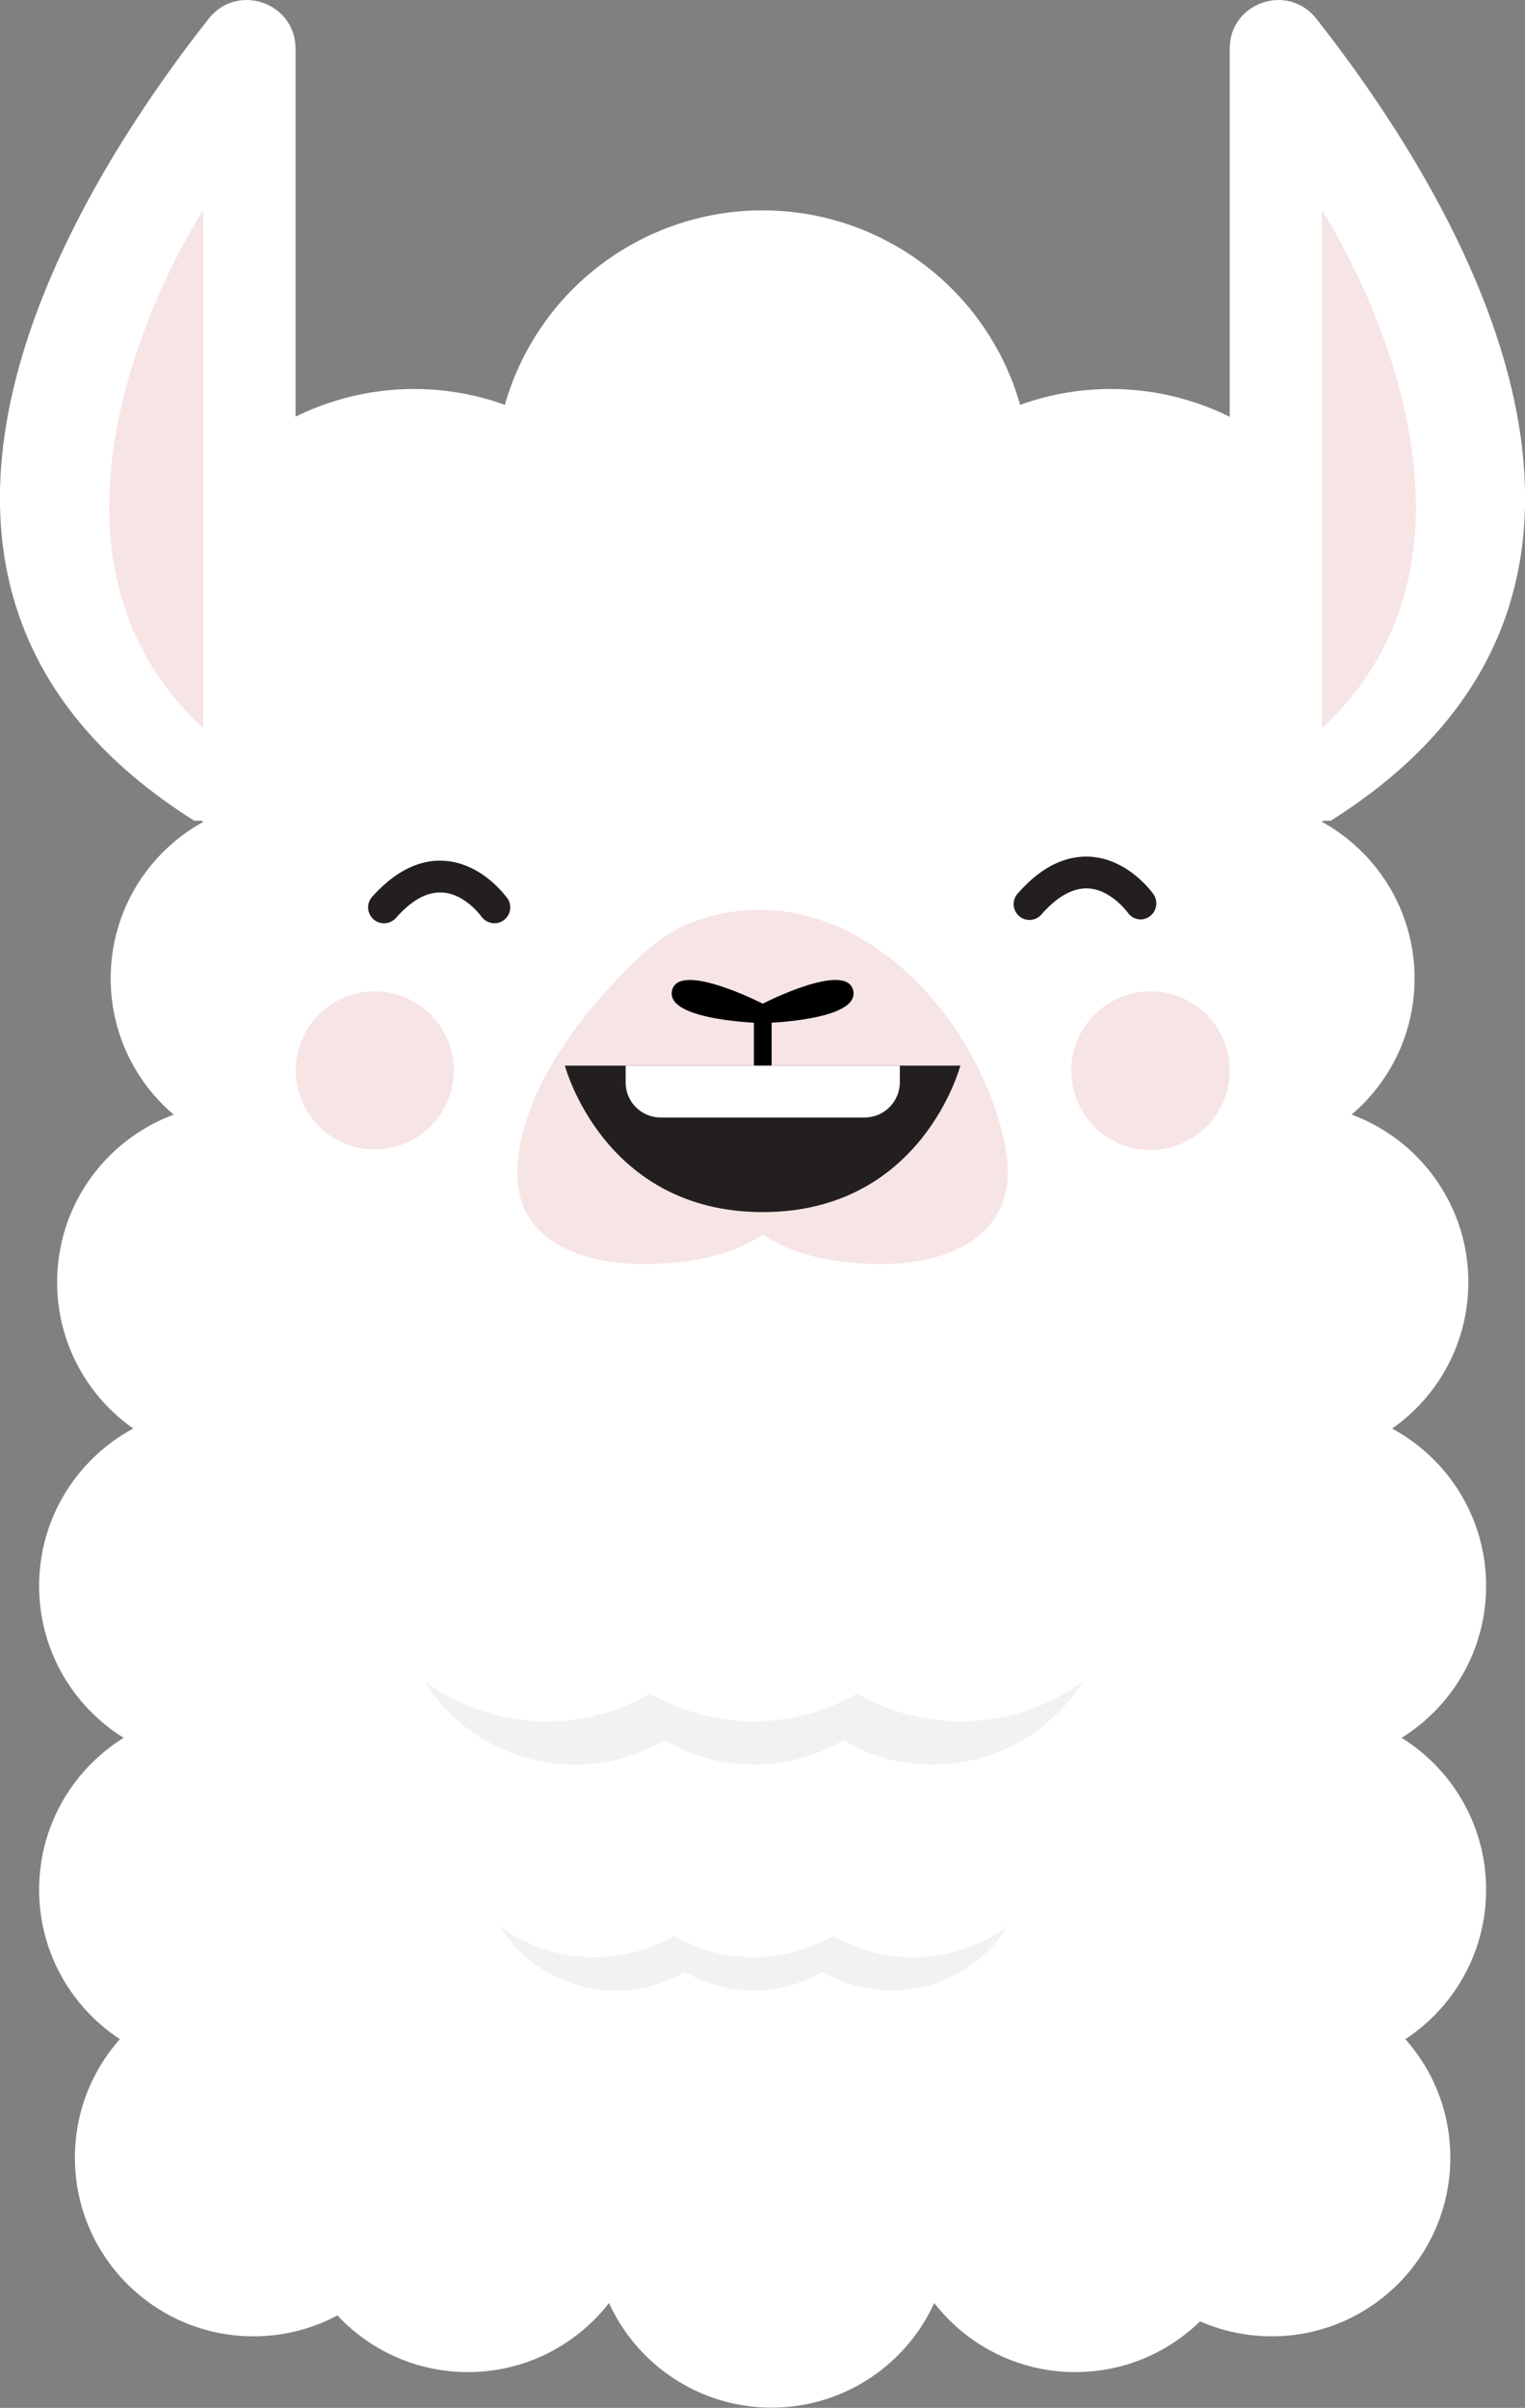 <svg xmlns="http://www.w3.org/2000/svg" width="635.2" height="1002.8" viewBox="0 0 635.2 1002.8">
  <rect x="0" y="0" width="635.2" height="1002.8" fill="#808080" stroke="none"/>
  <title>emoji83_211985758</title>
  <g id="Layer_2" data-name="Layer 2">
    <g id="emoji83_211985758">
      <g>
        <circle cx="172.5" cy="273.6" r="111.6" fill="#fff"/>
        <circle cx="120.5" cy="407.5" r="74.4" fill="#fff"/>
        <circle cx="98.2" cy="534" r="74.4" fill="#fff"/>
        <circle cx="90.7" cy="660.5" r="74.4" fill="#fff"/>
        <circle cx="90.7" cy="787" r="74.4" fill="#fff"/>
        <circle cx="105.6" cy="898.6" r="74.4" fill="#fff"/>
        <circle cx="194.9" cy="913.5" r="74.4" fill="#fff"/>
        <circle cx="321.4" cy="928.3" r="74.4" fill="#fff"/>
        <circle cx="447.9" cy="913.5" r="74.4" fill="#fff"/>
        <circle cx="514.8" cy="407.5" r="74.4" fill="#fff"/>
        <circle cx="537.2" cy="534" r="74.4" fill="#fff"/>
        <circle cx="544.6" cy="660.5" r="74.4" fill="#fff"/>
        <circle cx="544.6" cy="787" r="74.4" fill="#fff"/>
        <circle cx="529.7" cy="898.6" r="74.4" fill="#fff"/>
        <circle cx="462.7" cy="273.6" r="111.6" fill="#fff"/>
        <circle cx="317.6" cy="199.2" r="111.6" fill="#fff"/>
        <polygon points="90.7 407.5 90.7 913.5 544.6 913.5 544.6 407.5 321.4 221.5 90.7 407.5" fill="#fff"/>
        <path d="M337.7,381.9a78.1,78.1,0,0,0-51.3,3c-11.2,4.6-21,14.2-29.2,22.8-19.3,20.2-39.4,48.4-41.6,77.1-2.4,31.5,25.6,41.6,52.6,41.6,22,0,38.1-4.7,49.5-12.2,11.3,7.5,27.4,12.2,49.5,12.2,31.2,0,58.3-14,51.5-48.9C410.6,436,378.4,393.3,337.7,381.9Z" fill="#f7e4e4"/>
        <path d="M355.4,412.6c-2.7-12.6-37.7,5.4-37.7,5.4s-35.1-18-37.8-5.4,37.8,13.5,37.8,13.5S358.1,425.2,355.4,412.6Z"/>
        <rect x="314" y="418" width="7.4" height="56.55"/>
        <path d="M189,445.8a32.9,32.9,0,1,1-32.9-32.9A32.9,32.9,0,0,1,189,445.8Z" fill="#f7e4e4"/>
        <path d="M512.2,445.8a33,33,0,1,1-33-32.9A32.9,32.9,0,0,1,512.2,445.8Z" fill="#f7e4e4"/>
        <path d="M123.1,194.2V20.3C123.1,1,98.8-7.3,86.9,7.8c-59.8,76.1-158.3,238.1-6,334h42.2Z" fill="#fff"/>
        <path d="M84.6,303.3V87.6S-3.4,221.5,84.6,303.3Z" fill="#f7e4e4"/>
        <path d="M512.2,194.2V20.3c0-19.3,24.2-27.6,36.1-12.5,59.8,76.1,158.3,238.1,6,334H512.2Z" fill="#fff"/>
        <path d="M550.6,303.3V87.6S638.7,221.5,550.6,303.3Z" fill="#f7e4e4"/>
        <path d="M451.3,700.1a74.4,74.4,0,0,1-62.9,34.8,73.2,73.2,0,0,1-37.2-10.1,73.6,73.6,0,0,1-74.4,0,74.1,74.1,0,0,1-100.2-24.7,86.2,86.2,0,0,0,94.3,5.2,85.7,85.7,0,0,0,86.1,0,86.2,86.2,0,0,0,94.3-5.2Z" fill="#f2f2f2"/>
        <path d="M419.8,802.2a57.1,57.1,0,0,1-77.2,19,56.5,56.5,0,0,1-57.3,0,57.1,57.1,0,0,1-77.2-19,66.7,66.7,0,0,0,72.7,4,66.2,66.2,0,0,0,66.3,0,66.7,66.7,0,0,0,72.7-4Z" fill="#f2f2f2"/>
        <path d="M475.1,382.9a6.5,6.5,0,0,1-5.4-2.9c-.3-.3-7-9.5-16.4-10-6.3-.3-12.7,3.2-19.3,10.6a6.6,6.6,0,1,1-9.8-8.8q14.1-15.9,30-15c15.9,1,25.9,15.1,26.3,15.7a6.7,6.7,0,0,1-1.7,9.2A6.3,6.3,0,0,1,475.1,382.9Z" fill="#231f20"/>
        <path d="M205.9,384.5a6.8,6.8,0,0,1-5.4-2.8c-.2-.3-6.9-9.5-16.3-10-6.5-.3-12.7,3.2-19.3,10.6a6.6,6.6,0,0,1-9.9-8.8c9.5-10.6,19.7-15.7,30.1-15,15.9,1,25.8,15.1,26.3,15.7a6.6,6.6,0,0,1-5.5,10.3Z" fill="#231f20"/>
        <path d="M235.3,443.8s16,61,82.4,61,82.3-61,82.3-61Z" fill="#231f20"/>
        <path d="M260.6,443.8v7a14.6,14.6,0,0,0,14.6,14.6h85a14.7,14.7,0,0,0,14.6-14.6v-7Z" fill="#fff"/>
      </g>
    </g>
  </g>
</svg>
